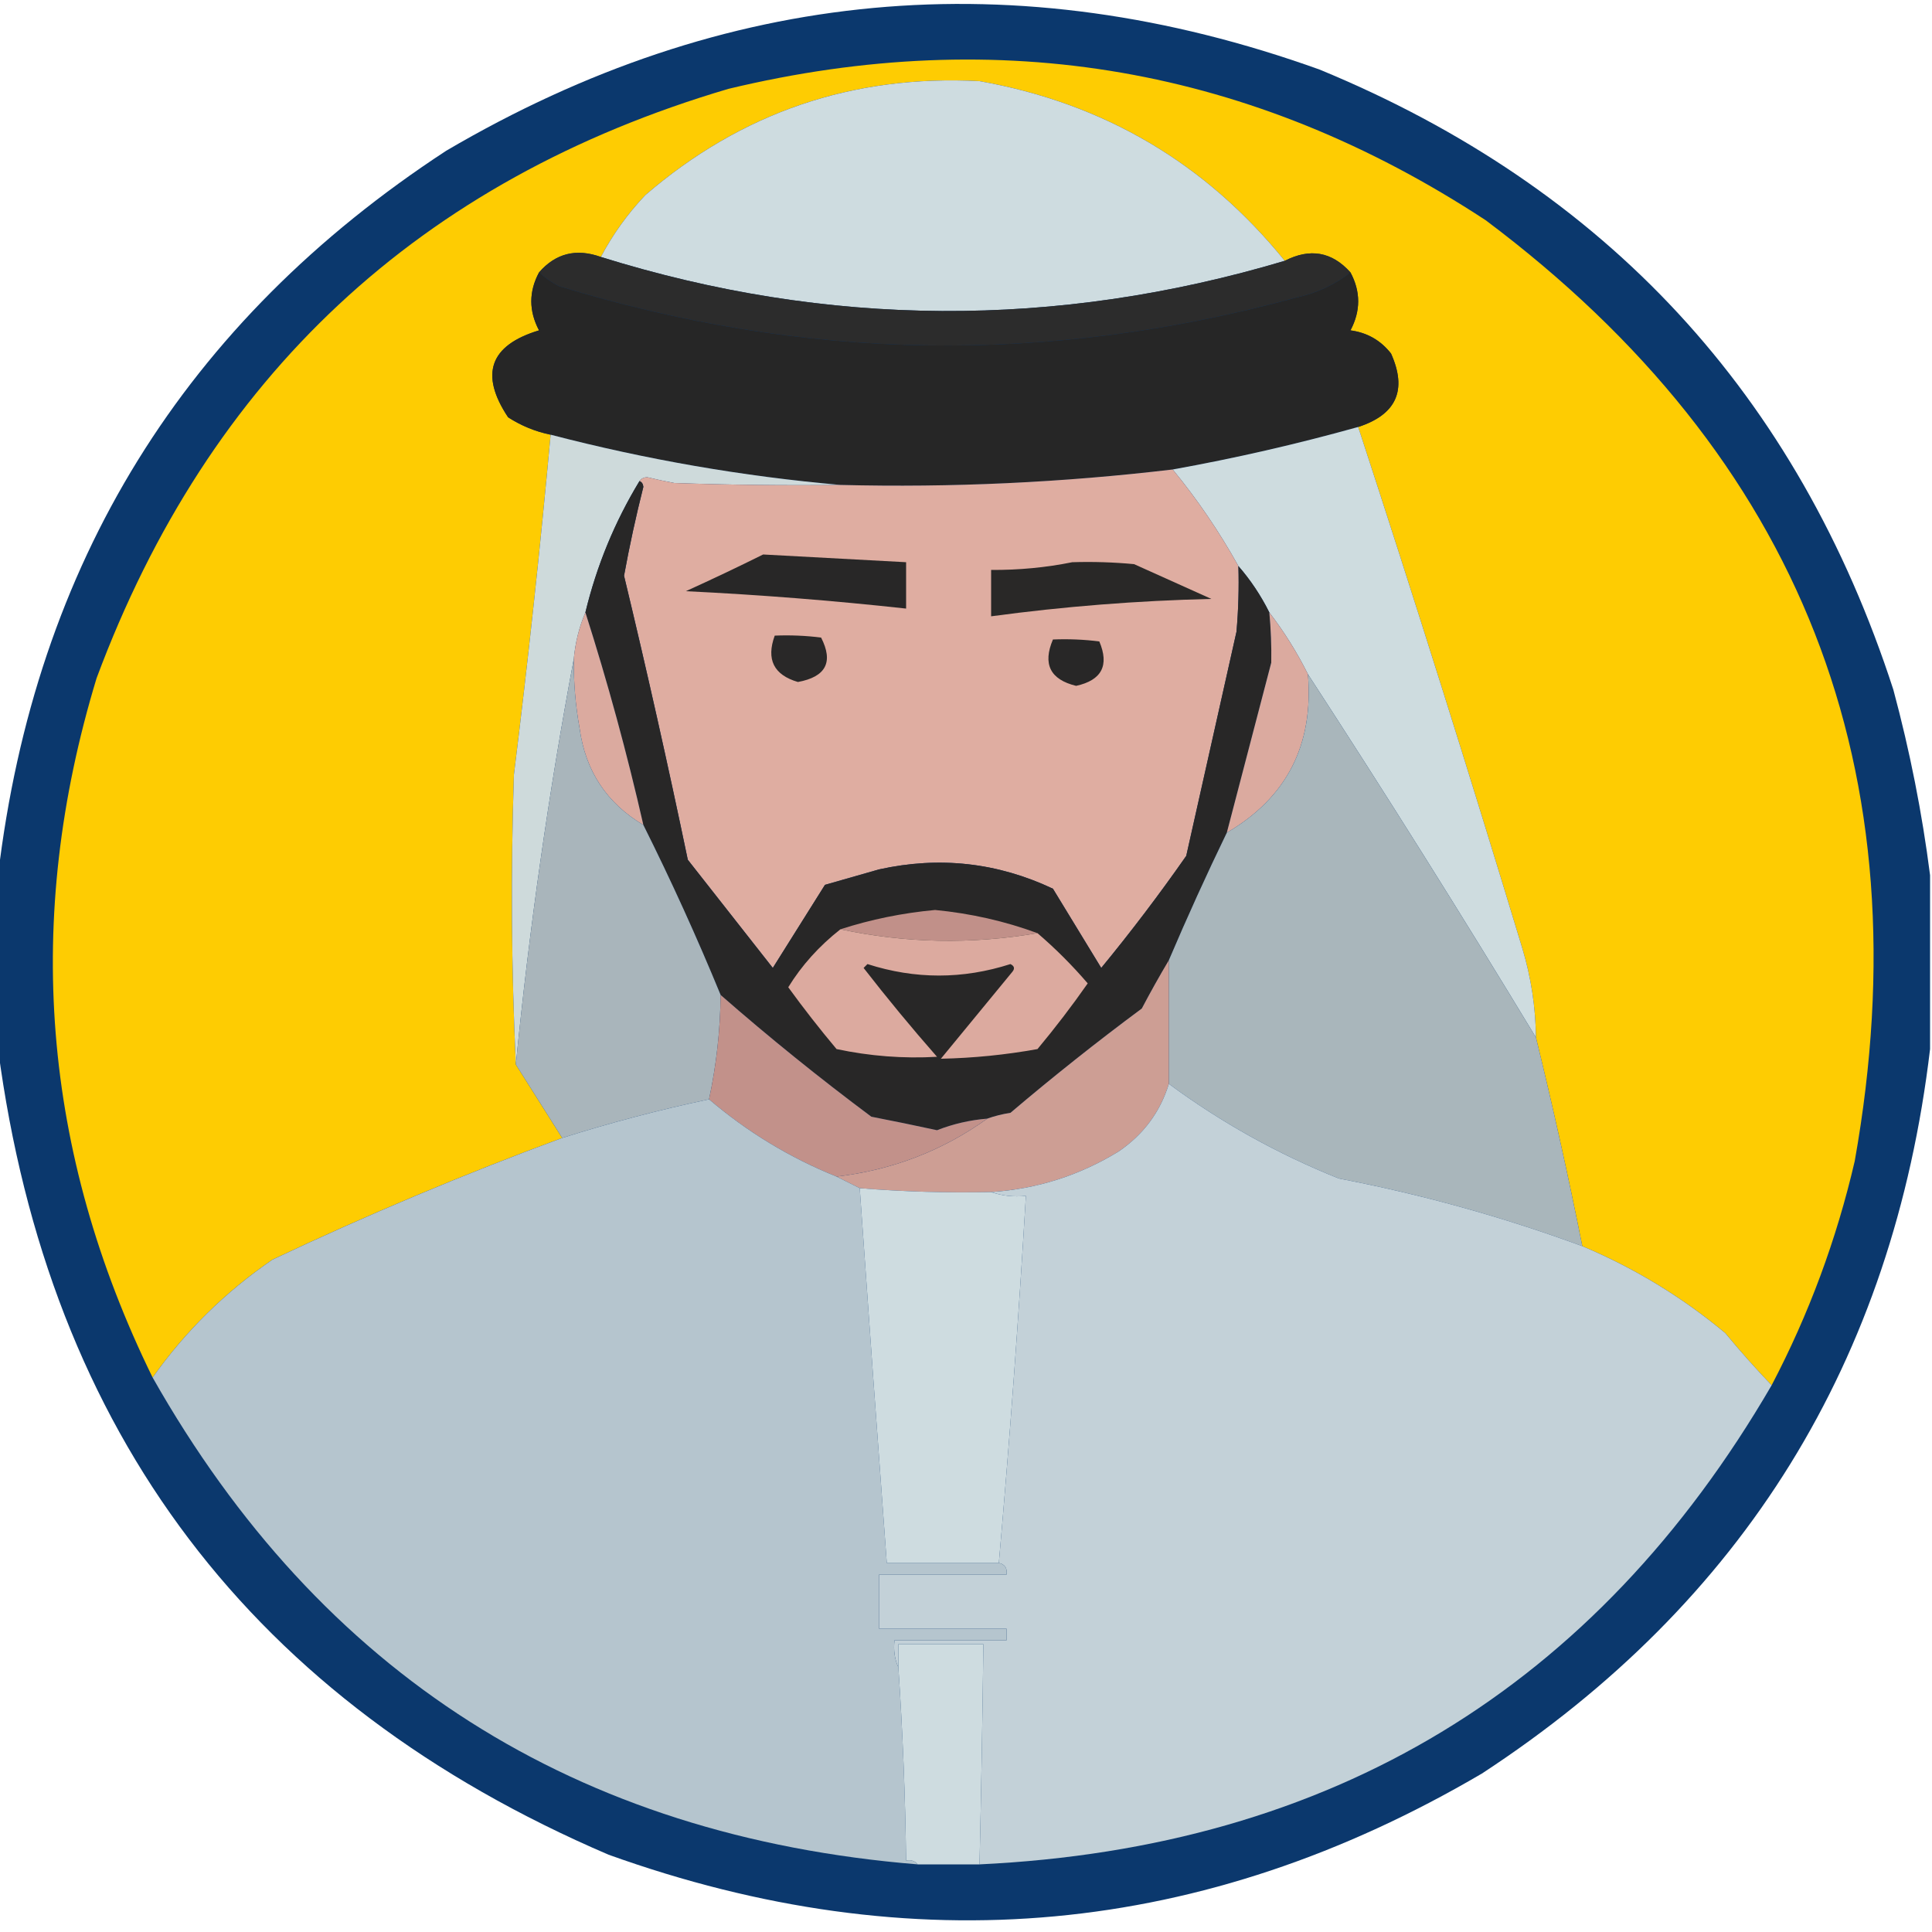 <?xml version="1.0" encoding="UTF-8"?>
<!DOCTYPE svg PUBLIC "-//W3C//DTD SVG 1.1//EN" "http://www.w3.org/Graphics/SVG/1.1/DTD/svg11.dtd">
<svg xmlns="http://www.w3.org/2000/svg" version="1.1" width="500px" height="500px" style="shape-rendering:geometricPrecision; text-rendering:geometricPrecision; image-rendering:optimizeQuality; fill-rule:evenodd; clip-rule:evenodd" xmlns:xlink="http://www.w3.org/1999/xlink">
<g><path style="opacity:0.958" fill="#023067" d="M 499.5,226.5 C 499.5,241.5 499.5,256.5 499.5,271.5C 489.907,352.223 451.24,414.723 383.5,459C 311.522,501.255 236.189,508.255 157.5,480C 65.324,440.498 12.657,370.998 -0.5,271.5C -0.5,256.5 -0.5,241.5 -0.5,226.5C 9.092,145.779 47.759,83.279 115.5,39C 187.475,-3.255 262.808,-10.255 341.5,18C 415.725,48.612 465.225,102.112 490,178.5C 494.285,194.424 497.452,210.424 499.5,226.5 Z"/></g>
<g><path style="opacity:1" fill="#fecc02" d="M 458.5,358.5 C 454.416,354.24 450.416,349.74 446.5,345C 435.334,335.686 423.001,328.186 409.5,322.5C 405.883,304.413 401.883,286.413 397.5,268.5C 397.418,260.675 396.251,253.008 394,245.5C 380.328,200.318 366.161,155.318 351.5,110.5C 361.402,107.287 364.235,100.953 360,91.5C 357.321,88.077 353.821,86.077 349.5,85.5C 352.161,80.469 352.161,75.469 349.5,70.5C 344.695,65.144 339.028,64.144 332.5,67.5C 312.015,42.206 285.682,26.706 253.5,21C 220.675,19.275 191.841,29.108 167,50.5C 162.422,55.333 158.588,60.667 155.5,66.5C 149.137,64.219 143.804,65.552 139.5,70.5C 136.84,75.469 136.84,80.469 139.5,85.5C 126.75,89.35 124.083,96.85 131.5,108C 134.891,110.186 138.558,111.686 142.5,112.5C 139.81,141.877 136.643,171.211 133,200.5C 132.17,225.67 132.337,250.67 133.5,275.5C 137.5,281.833 141.5,288.167 145.5,294.5C 120.041,303.896 95.041,314.396 70.5,326C 58.306,334.361 47.973,344.528 39.5,356.5C 10.887,298.139 6.053,237.806 25,175.5C 54.078,97.422 108.578,46.589 188.5,23C 258.851,6.094 324.184,17.428 384.5,57C 466.181,118.252 498.014,199.418 480,300.5C 475.294,320.788 468.128,340.122 458.5,358.5 Z"/></g>
<g><path style="opacity:1" fill="#cedce0" d="M 332.5,67.5 C 273.251,85.152 214.251,84.819 155.5,66.5C 158.588,60.667 162.422,55.333 167,50.5C 191.841,29.108 220.675,19.275 253.5,21C 285.682,26.706 312.015,42.206 332.5,67.5 Z"/></g>
<g><path style="opacity:1" fill="#2c2c2c" d="M 155.5,66.5 C 214.251,84.819 273.251,85.152 332.5,67.5C 339.028,64.144 344.695,65.144 349.5,70.5C 345.4,73.709 340.733,75.875 335.5,77C 271.528,94.504 207.861,93.504 144.5,74C 142.677,73.003 141.01,71.836 139.5,70.5C 143.804,65.552 149.137,64.219 155.5,66.5 Z"/></g>
<g><path style="opacity:1" fill="#262626" d="M 139.5,70.5 C 141.01,71.836 142.677,73.003 144.5,74C 207.861,93.504 271.528,94.504 335.5,77C 340.733,75.875 345.4,73.709 349.5,70.5C 352.161,75.469 352.161,80.469 349.5,85.5C 353.821,86.077 357.321,88.077 360,91.5C 364.235,100.953 361.402,107.287 351.5,110.5C 335.58,114.948 319.58,118.615 303.5,121.5C 274.944,124.89 246.278,126.224 217.5,125.5C 192.251,123.28 167.251,118.947 142.5,112.5C 138.558,111.686 134.891,110.186 131.5,108C 124.083,96.85 126.75,89.35 139.5,85.5C 136.84,80.469 136.84,75.469 139.5,70.5 Z"/></g>
<g><path style="opacity:1" fill="#cedcdf" d="M 351.5,110.5 C 366.161,155.318 380.328,200.318 394,245.5C 396.251,253.008 397.418,260.675 397.5,268.5C 378.334,236.83 358.667,205.496 338.5,174.5C 335.664,168.822 332.331,163.489 328.5,158.5C 326.316,154.119 323.65,150.119 320.5,146.5C 315.572,137.639 309.906,129.305 303.5,121.5C 319.58,118.615 335.58,114.948 351.5,110.5 Z"/></g>
<g><path style="opacity:1" fill="#cedadb" d="M 142.5,112.5 C 167.251,118.947 192.251,123.28 217.5,125.5C 203.163,125.667 188.829,125.5 174.5,125C 172.153,124.564 169.819,124.064 167.5,123.5C 166.584,123.543 165.917,123.876 165.5,124.5C 159.082,135.08 154.416,146.414 151.5,158.5C 149.898,162.239 148.898,166.239 148.5,170.5C 141.996,205.154 136.996,240.154 133.5,275.5C 132.337,250.67 132.17,225.67 133,200.5C 136.643,171.211 139.81,141.877 142.5,112.5 Z"/></g>
<g><path style="opacity:1" fill="#dfada1" d="M 303.5,121.5 C 309.906,129.305 315.572,137.639 320.5,146.5C 320.666,152.176 320.499,157.843 320,163.5C 315.667,182.833 311.333,202.167 307,221.5C 300.051,231.451 292.717,241.117 285,250.5C 280.833,243.667 276.667,236.833 272.5,230C 258.142,223.217 243.142,221.55 227.5,225C 222.85,226.331 218.183,227.665 213.5,229C 209,236.167 204.5,243.333 200,250.5C 192.667,241.167 185.333,231.833 178,222.5C 172.875,197.921 167.375,173.421 161.5,149C 162.913,141.267 164.58,133.6 166.5,126C 166.43,125.235 166.097,124.735 165.5,124.5C 165.917,123.876 166.584,123.543 167.5,123.5C 169.819,124.064 172.153,124.564 174.5,125C 188.829,125.5 203.163,125.667 217.5,125.5C 246.278,126.224 274.944,124.89 303.5,121.5 Z"/></g>
<g><path style="opacity:1" fill="#282727" d="M 165.5,124.5 C 166.097,124.735 166.43,125.235 166.5,126C 164.58,133.6 162.913,141.267 161.5,149C 167.375,173.421 172.875,197.921 178,222.5C 185.333,231.833 192.667,241.167 200,250.5C 204.5,243.333 209,236.167 213.5,229C 218.183,227.665 222.85,226.331 227.5,225C 243.142,221.55 258.142,223.217 272.5,230C 276.667,236.833 280.833,243.667 285,250.5C 292.717,241.117 300.051,231.451 307,221.5C 311.333,202.167 315.667,182.833 320,163.5C 320.499,157.843 320.666,152.176 320.5,146.5C 323.65,150.119 326.316,154.119 328.5,158.5C 328.909,162.848 329.076,167.181 329,171.5C 325.162,186.185 321.329,200.852 317.5,215.5C 312.264,226.312 307.264,237.312 302.5,248.5C 300.08,252.568 297.746,256.735 295.5,261C 283.879,269.619 272.545,278.619 261.5,288C 259.414,288.315 257.414,288.815 255.5,289.5C 251.022,289.862 246.688,290.862 242.5,292.5C 236.86,291.272 231.194,290.105 225.5,289C 212.025,278.95 199.025,268.45 186.5,257.5C 180.344,242.527 173.677,227.86 166.5,213.5C 162.28,194.952 157.28,176.619 151.5,158.5C 154.416,146.414 159.082,135.08 165.5,124.5 Z"/></g>
<g><path style="opacity:1" fill="#282727" d="M 197.5,143.5 C 209.833,144.167 222.167,144.833 234.5,145.5C 234.5,149.5 234.5,153.5 234.5,157.5C 215.547,155.423 196.547,153.923 177.5,153C 184.312,149.909 190.979,146.742 197.5,143.5 Z"/></g>
<g><path style="opacity:1" fill="#292827" d="M 277.5,145.5 C 282.844,145.334 288.177,145.501 293.5,146C 300.167,149 306.833,152 313.5,155C 294.403,155.443 275.403,156.943 256.5,159.5C 256.5,155.5 256.5,151.5 256.5,147.5C 263.711,147.542 270.711,146.875 277.5,145.5 Z"/></g>
<g><path style="opacity:1" fill="#dbaa9f" d="M 151.5,158.5 C 157.28,176.619 162.28,194.952 166.5,213.5C 157.006,207.856 151.506,199.523 150,188.5C 148.928,182.545 148.428,176.545 148.5,170.5C 148.898,166.239 149.898,162.239 151.5,158.5 Z"/></g>
<g><path style="opacity:1" fill="#dbaa9f" d="M 328.5,158.5 C 332.331,163.489 335.664,168.822 338.5,174.5C 339.996,192.771 332.996,206.437 317.5,215.5C 321.329,200.852 325.162,186.185 329,171.5C 329.076,167.181 328.909,162.848 328.5,158.5 Z"/></g>
<g><path style="opacity:1" fill="#292828" d="M 200.5,164.5 C 204.514,164.334 208.514,164.501 212.5,165C 215.747,171.338 213.747,175.171 206.5,176.5C 200.251,174.668 198.251,170.668 200.5,164.5 Z"/></g>
<g><path style="opacity:1" fill="#282727" d="M 272.5,165.5 C 276.514,165.334 280.514,165.501 284.5,166C 287.131,172.21 285.131,176.044 278.5,177.5C 271.789,175.867 269.789,171.867 272.5,165.5 Z"/></g>
<g><path style="opacity:1" fill="#a9b6bb" d="M 338.5,174.5 C 358.667,205.496 378.334,236.83 397.5,268.5C 401.883,286.413 405.883,304.413 409.5,322.5C 388.994,314.956 367.994,309.123 346.5,305C 330.708,298.675 316.042,290.508 302.5,280.5C 302.5,269.833 302.5,259.167 302.5,248.5C 307.264,237.312 312.264,226.312 317.5,215.5C 332.996,206.437 339.996,192.771 338.5,174.5 Z"/></g>
<g><path style="opacity:1" fill="#a9b5bb" d="M 148.5,170.5 C 148.428,176.545 148.928,182.545 150,188.5C 151.506,199.523 157.006,207.856 166.5,213.5C 173.677,227.86 180.344,242.527 186.5,257.5C 186.403,266.612 185.403,275.612 183.5,284.5C 170.66,287.21 157.994,290.543 145.5,294.5C 141.5,288.167 137.5,281.833 133.5,275.5C 136.996,240.154 141.996,205.154 148.5,170.5 Z"/></g>
<g><path style="opacity:1" fill="#c19089" d="M 268.5,241.5 C 251.405,244.443 234.405,244.11 217.5,240.5C 225.358,237.952 233.525,236.285 242,235.5C 251.207,236.389 260.04,238.389 268.5,241.5 Z"/></g>
<g><path style="opacity:1" fill="#dcaa9f" d="M 217.5,240.5 C 234.405,244.11 251.405,244.443 268.5,241.5C 273.146,245.479 277.479,249.812 281.5,254.5C 277.409,260.347 273.076,266.013 268.5,271.5C 260.2,272.997 251.866,273.83 243.5,274C 249.667,266.5 255.833,259 262,251.5C 262.688,250.668 262.521,250.002 261.5,249.5C 249.168,253.463 236.834,253.463 224.5,249.5C 224.167,249.833 223.833,250.167 223.5,250.5C 229.595,258.351 235.928,266.018 242.5,273.5C 233.804,273.999 225.137,273.333 216.5,271.5C 212.142,266.31 207.976,260.977 204,255.5C 207.477,249.842 211.977,244.842 217.5,240.5 Z"/></g>
<g><path style="opacity:1" fill="#cd9e94" d="M 302.5,248.5 C 302.5,259.167 302.5,269.833 302.5,280.5C 300.259,287.787 295.925,293.62 289.5,298C 279.352,304.216 268.352,307.716 256.5,308.5C 245.136,308.743 233.802,308.41 222.5,307.5C 220.5,306.5 218.5,305.5 216.5,304.5C 230.905,302.815 243.905,297.815 255.5,289.5C 257.414,288.815 259.414,288.315 261.5,288C 272.545,278.619 283.879,269.619 295.5,261C 297.746,256.735 300.08,252.568 302.5,248.5 Z"/></g>
<g><path style="opacity:1" fill="#c2918a" d="M 186.5,257.5 C 199.025,268.45 212.025,278.95 225.5,289C 231.194,290.105 236.86,291.272 242.5,292.5C 246.688,290.862 251.022,289.862 255.5,289.5C 243.905,297.815 230.905,302.815 216.5,304.5C 204.408,299.621 193.408,292.954 183.5,284.5C 185.403,275.612 186.403,266.612 186.5,257.5 Z"/></g>
<g><path style="opacity:1" fill="#c3d1d8" d="M 302.5,280.5 C 316.042,290.508 330.708,298.675 346.5,305C 367.994,309.123 388.994,314.956 409.5,322.5C 423.001,328.186 435.334,335.686 446.5,345C 450.416,349.74 454.416,354.24 458.5,358.5C 412.926,436.813 344.593,478.147 253.5,482.5C 253.941,463.502 254.274,444.502 254.5,425.5C 247.167,425.5 239.833,425.5 232.5,425.5C 232.5,427.5 232.5,429.5 232.5,431.5C 231.532,429.393 231.198,427.059 231.5,424.5C 241.167,424.5 250.833,424.5 260.5,424.5C 260.5,423.5 260.5,422.5 260.5,421.5C 249.5,421.5 238.5,421.5 227.5,421.5C 227.5,416.833 227.5,412.167 227.5,407.5C 238.5,407.5 249.5,407.5 260.5,407.5C 260.715,405.821 260.048,404.821 258.5,404.5C 261.285,372.917 263.619,341.251 265.5,309.5C 262.287,309.81 259.287,309.477 256.5,308.5C 268.352,307.716 279.352,304.216 289.5,298C 295.925,293.62 300.259,287.787 302.5,280.5 Z"/></g>
<g><path style="opacity:1" fill="#b5c5ce" d="M 183.5,284.5 C 193.408,292.954 204.408,299.621 216.5,304.5C 218.5,305.5 220.5,306.5 222.5,307.5C 224.749,339.616 227.082,371.949 229.5,404.5C 239.167,404.5 248.833,404.5 258.5,404.5C 260.048,404.821 260.715,405.821 260.5,407.5C 249.5,407.5 238.5,407.5 227.5,407.5C 227.5,412.167 227.5,416.833 227.5,421.5C 238.5,421.5 249.5,421.5 260.5,421.5C 260.5,422.5 260.5,423.5 260.5,424.5C 250.833,424.5 241.167,424.5 231.5,424.5C 231.198,427.059 231.532,429.393 232.5,431.5C 233.622,448.146 234.288,464.813 234.5,481.5C 235.791,481.263 236.791,481.596 237.5,482.5C 148.996,475.28 82.996,433.28 39.5,356.5C 47.973,344.528 58.306,334.361 70.5,326C 95.041,314.396 120.041,303.896 145.5,294.5C 157.994,290.543 170.66,287.21 183.5,284.5 Z"/></g>
<g><path style="opacity:1" fill="#cedce0" d="M 222.5,307.5 C 233.802,308.41 245.136,308.743 256.5,308.5C 259.287,309.477 262.287,309.81 265.5,309.5C 263.619,341.251 261.285,372.917 258.5,404.5C 248.833,404.5 239.167,404.5 229.5,404.5C 227.082,371.949 224.749,339.616 222.5,307.5 Z"/></g>
<g><path style="opacity:1" fill="#cedce0" d="M 253.5,482.5 C 248.167,482.5 242.833,482.5 237.5,482.5C 236.791,481.596 235.791,481.263 234.5,481.5C 234.288,464.813 233.622,448.146 232.5,431.5C 232.5,429.5 232.5,427.5 232.5,425.5C 239.833,425.5 247.167,425.5 254.5,425.5C 254.274,444.502 253.941,463.502 253.5,482.5 Z"/></g>
</svg>
